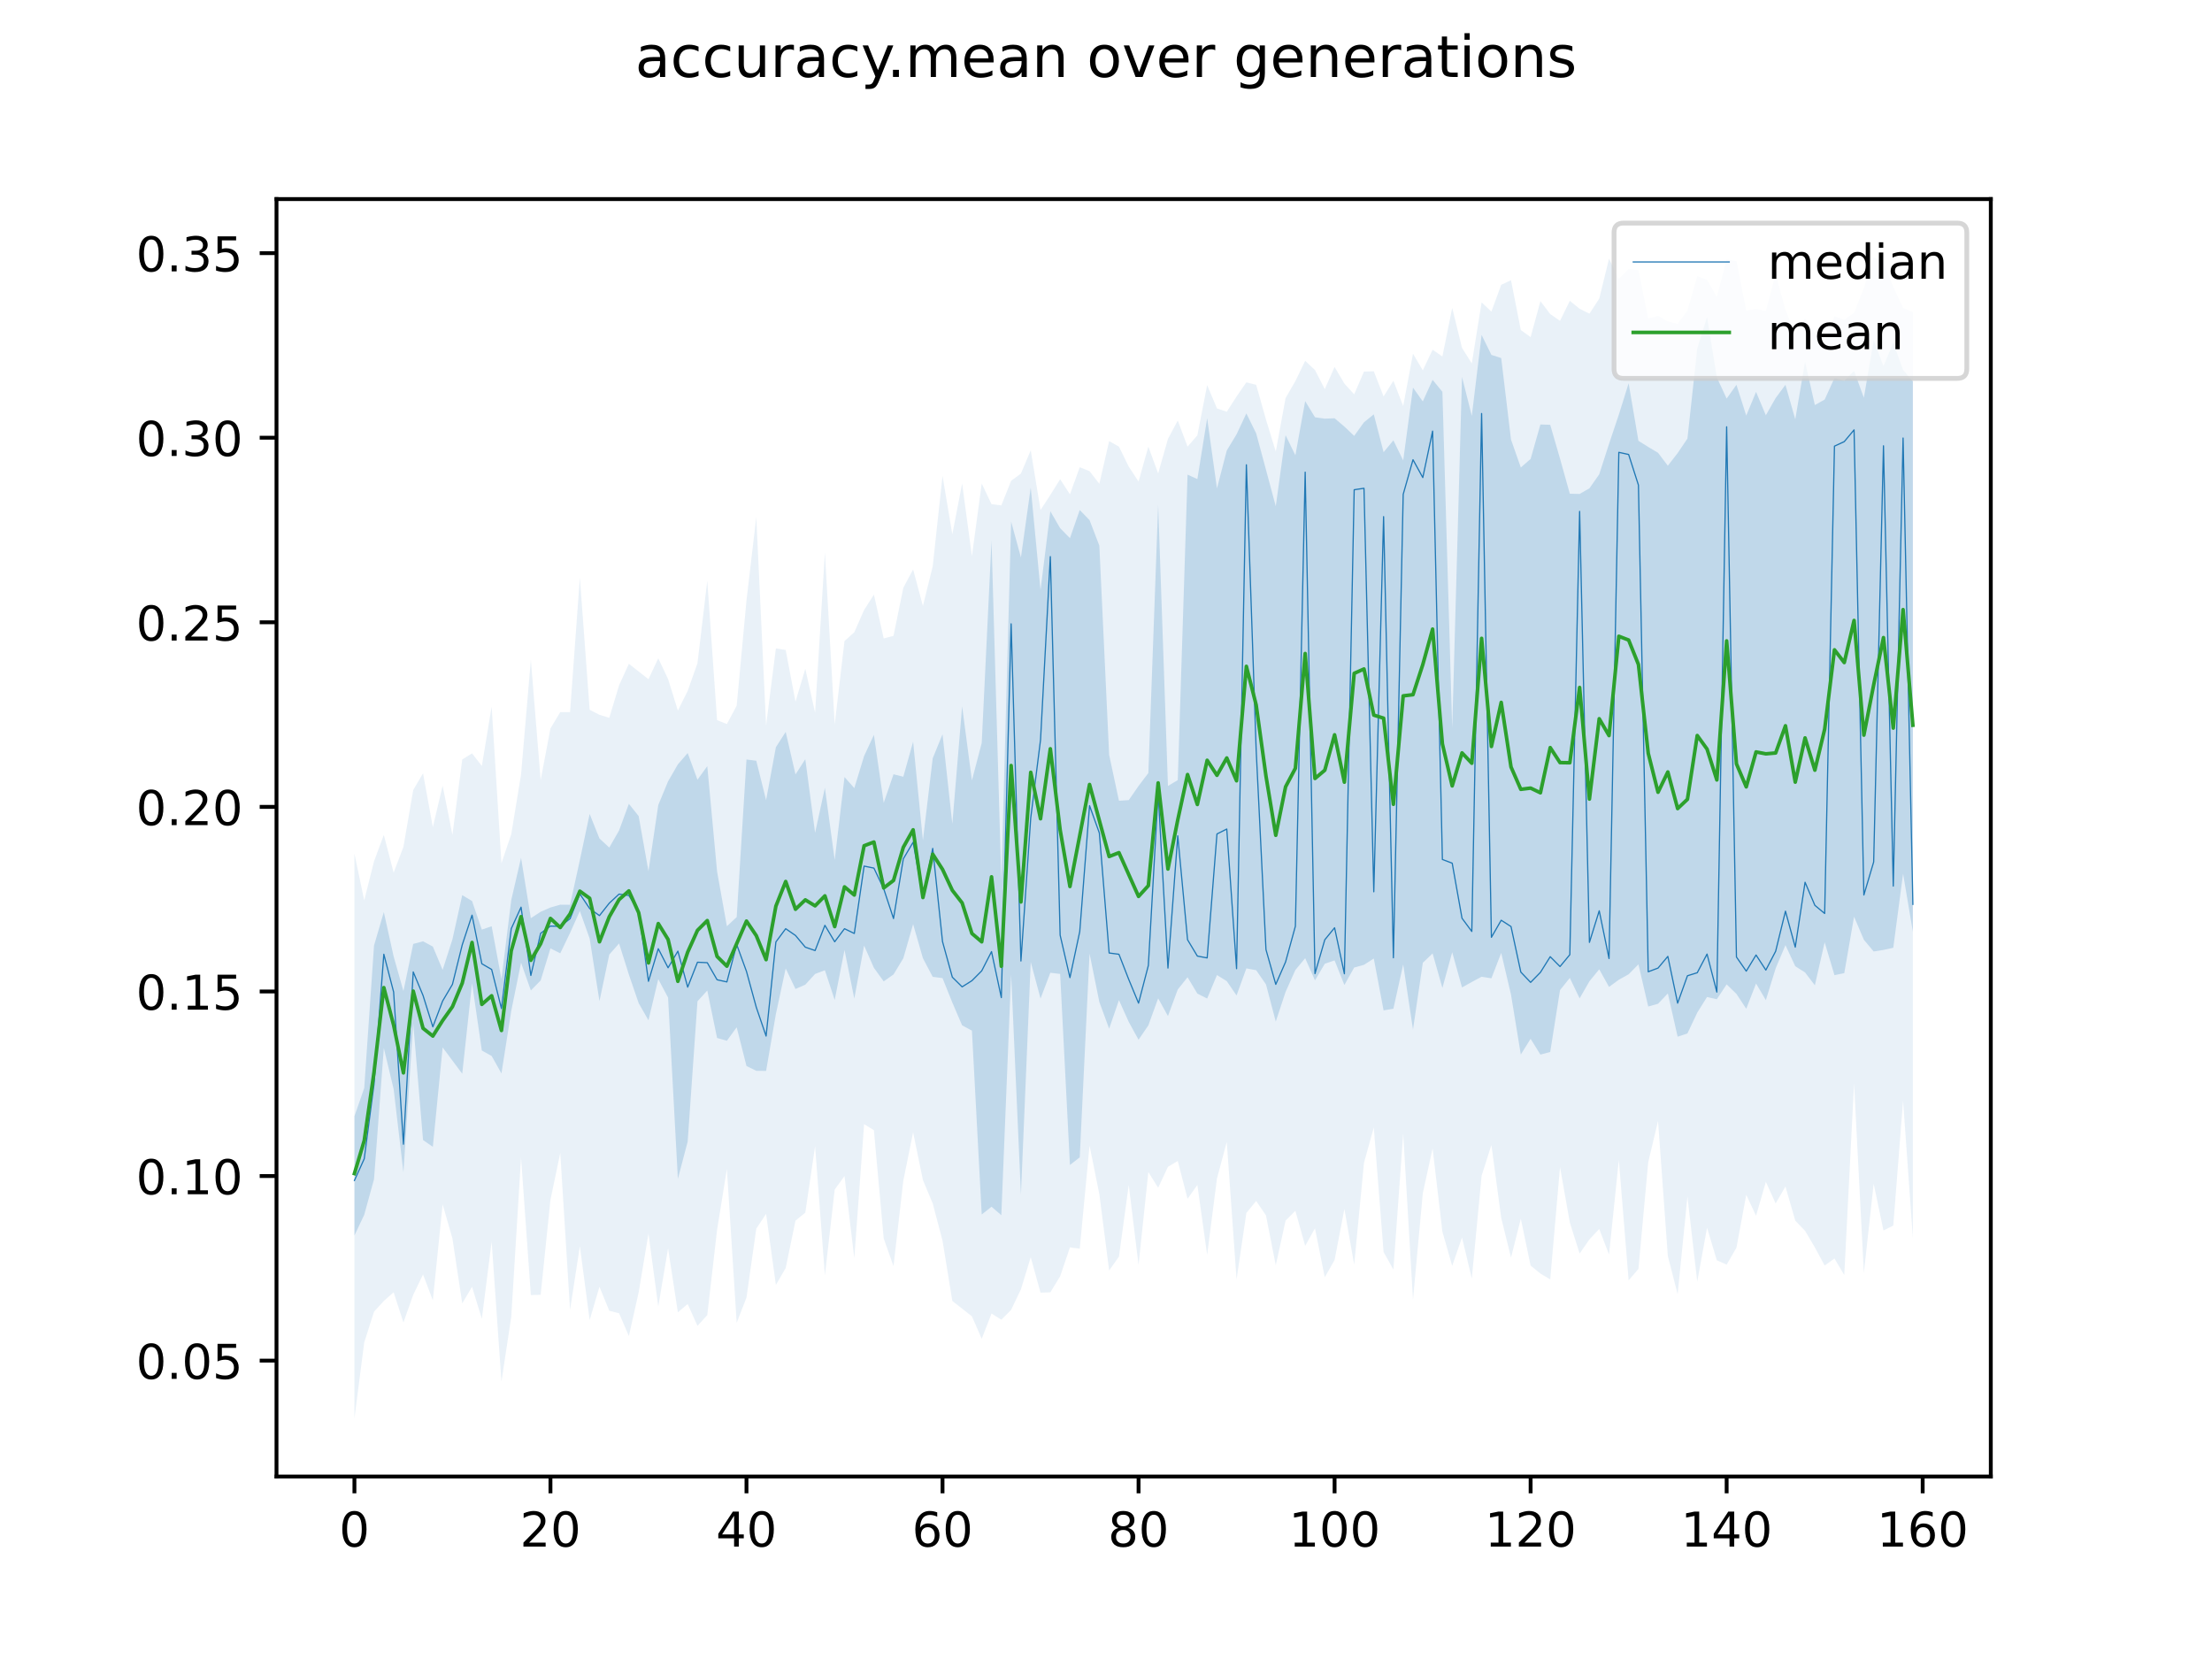 <?xml version="1.0" encoding="utf-8" standalone="no"?>
<!DOCTYPE svg PUBLIC "-//W3C//DTD SVG 1.1//EN"
  "http://www.w3.org/Graphics/SVG/1.1/DTD/svg11.dtd">
<!-- Created with matplotlib (https://matplotlib.org/) -->
<svg height="345.6pt" version="1.1" viewBox="0 0 460.8 345.6" width="460.8pt" xmlns="http://www.w3.org/2000/svg" xmlns:xlink="http://www.w3.org/1999/xlink">
 <defs>
  <style type="text/css">
*{stroke-linecap:butt;stroke-linejoin:round;}
  </style>
 </defs>
 <g id="figure_1">
  <g id="patch_1">
   <path d="M 0 345.6 
L 460.8 345.6 
L 460.8 0 
L 0 0 
z
" style="fill:#ffffff;"/>
  </g>
  <g id="axes_1">
   <g id="patch_2">
    <path d="M 57.6 307.584 
L 414.72 307.584 
L 414.72 41.472 
L 57.6 41.472 
z
" style="fill:#ffffff;"/>
   </g>
   <g id="PolyCollection_1">
    <path clip-path="url(#paf276179e3)" d="M 73.833 232.541 
L 73.833 257.39 
L 75.875 253.064 
L 77.916 245.646 
L 79.958 218.327 
L 82 226.869 
L 84.042 244.22 
L 86.084 213.235 
L 88.126 237.491 
L 90.168 238.901 
L 92.209 218.202 
L 94.251 220.941 
L 96.293 223.681 
L 98.335 204.824 
L 100.377 218.843 
L 102.419 219.98 
L 104.461 223.617 
L 106.502 210.592 
L 108.544 200.546 
L 110.586 206.33 
L 112.628 204.247 
L 114.67 197.566 
L 116.712 198.592 
L 118.753 194.346 
L 120.795 189.78 
L 122.837 195.516 
L 124.879 208.56 
L 126.921 198.858 
L 128.963 196.541 
L 131.005 203.014 
L 133.046 208.974 
L 135.088 212.55 
L 137.13 203.975 
L 139.172 207.82 
L 141.214 245.566 
L 143.256 237.812 
L 145.298 208.589 
L 147.339 206.346 
L 149.381 216.231 
L 151.423 216.808 
L 153.465 214.004 
L 155.507 222.071 
L 157.549 223.072 
L 159.591 223.088 
L 161.632 211.233 
L 163.674 201.748 
L 165.716 206.026 
L 167.758 205.128 
L 169.8 202.89 
L 171.842 202.118 
L 173.883 208.317 
L 175.925 197.903 
L 177.967 208.012 
L 180.009 196.983 
L 182.051 201.62 
L 184.093 204.44 
L 186.135 202.998 
L 188.176 199.633 
L 190.218 192.52 
L 192.26 199.617 
L 194.302 203.494 
L 196.344 203.758 
L 198.386 208.845 
L 200.428 213.604 
L 202.469 214.693 
L 204.511 253 
L 206.553 251.382 
L 208.595 253.144 
L 210.637 202.975 
L 212.679 248.85 
L 214.721 200.402 
L 216.762 208.012 
L 218.804 202.645 
L 220.846 202.886 
L 222.888 242.682 
L 224.93 241.096 
L 226.972 198.656 
L 229.014 208.733 
L 231.055 214.293 
L 233.097 208.349 
L 235.139 212.883 
L 237.181 216.6 
L 239.223 213.604 
L 241.265 207.964 
L 243.306 211.665 
L 245.348 206.138 
L 247.39 203.574 
L 249.432 206.987 
L 251.474 208.012 
L 253.516 203.118 
L 255.558 204.392 
L 257.599 207.371 
L 259.641 201.733 
L 261.683 202.116 
L 263.725 205.064 
L 265.767 212.811 
L 267.809 206.634 
L 269.851 202.067 
L 271.892 199.617 
L 273.934 204.231 
L 275.976 200.771 
L 278.018 200.066 
L 280.06 205.193 
L 282.102 201.556 
L 284.144 200.987 
L 286.185 199.681 
L 288.227 210.48 
L 290.269 210.14 
L 292.311 200.925 
L 294.353 214.485 
L 296.395 200.564 
L 298.437 198.624 
L 300.478 205.801 
L 302.52 198.368 
L 304.562 205.705 
L 306.604 204.568 
L 308.646 203.474 
L 310.688 203.799 
L 312.729 198.512 
L 314.771 207.211 
L 316.813 219.676 
L 318.855 216.407 
L 320.897 219.692 
L 322.939 219.147 
L 324.981 206.262 
L 327.022 203.719 
L 329.064 207.98 
L 331.106 204.424 
L 333.148 201.924 
L 335.19 205.593 
L 337.232 204.103 
L 339.274 202.966 
L 341.315 200.892 
L 343.357 209.678 
L 345.399 209.102 
L 347.441 206.955 
L 349.483 215.959 
L 351.525 215.286 
L 353.567 210.96 
L 355.608 207.692 
L 357.65 208.156 
L 359.692 205.061 
L 361.734 207.051 
L 363.776 210.143 
L 365.818 204.888 
L 367.859 208.344 
L 369.901 201.732 
L 371.943 196.894 
L 373.985 201.283 
L 376.027 202.581 
L 378.069 205.257 
L 380.111 196.301 
L 382.152 203.142 
L 384.194 202.725 
L 386.236 190.966 
L 388.278 195.772 
L 390.32 198.207 
L 392.362 197.887 
L 394.404 197.438 
L 396.445 182.01 
L 398.487 194.106 
L 398.487 79.458 
L 398.487 79.458 
L 396.445 77.055 
L 394.404 71.396 
L 392.362 76.27 
L 390.32 70.871 
L 388.278 82.855 
L 386.236 77.279 
L 384.194 79.314 
L 382.152 78.753 
L 380.111 83.239 
L 378.069 84.382 
L 376.027 75.354 
L 373.985 87.341 
L 371.943 80.163 
L 369.901 82.919 
L 367.859 86.508 
L 365.818 81.637 
L 363.776 86.572 
L 361.734 80.163 
L 359.692 83.031 
L 357.65 78.625 
L 355.608 66.057 
L 353.567 72.601 
L 351.525 91.362 
L 349.483 94.39 
L 347.441 97.017 
L 345.399 94.326 
L 343.357 93.108 
L 341.315 91.827 
L 339.274 79.843 
L 337.232 86.379 
L 335.19 92.467 
L 333.148 98.812 
L 331.106 101.725 
L 329.064 102.897 
L 327.022 102.849 
L 324.981 95.544 
L 322.939 88.494 
L 320.897 88.43 
L 318.855 95.608 
L 316.813 97.386 
L 314.771 91.57 
L 312.729 74.588 
L 310.688 73.931 
L 308.646 69.781 
L 306.604 86.636 
L 304.562 78.513 
L 302.52 151.746 
L 300.478 81.621 
L 298.437 79.126 
L 296.395 83.624 
L 294.353 80.756 
L 292.311 95.912 
L 290.269 91.73 
L 288.227 94.198 
L 286.185 86.315 
L 284.144 87.965 
L 282.102 90.801 
L 280.06 88.863 
L 278.018 87.132 
L 275.976 87.213 
L 273.934 86.924 
L 271.892 83.56 
L 269.851 94.839 
L 267.809 90.665 
L 265.767 105.461 
L 263.725 97.851 
L 261.683 90.273 
L 259.641 86.123 
L 257.599 90.481 
L 255.558 93.845 
L 253.516 101.744 
L 251.474 87.132 
L 249.432 99.805 
L 247.39 98.876 
L 245.348 162.512 
L 243.306 163.73 
L 241.265 105.188 
L 239.223 161.038 
L 237.181 163.73 
L 235.139 166.678 
L 233.097 166.806 
L 231.055 157.257 
L 229.014 113.663 
L 226.972 108.344 
L 224.93 106.246 
L 222.888 112.109 
L 220.846 110.027 
L 218.804 106.502 
L 216.762 122.924 
L 214.721 101.567 
L 212.679 116.115 
L 210.637 108.665 
L 208.595 183.473 
L 206.553 112.638 
L 204.511 154.758 
L 202.469 162.576 
L 200.428 147.132 
L 198.386 171.631 
L 196.344 152.963 
L 194.302 157.962 
L 192.26 175.057 
L 190.218 154.502 
L 188.176 161.807 
L 186.135 161.294 
L 184.093 167.254 
L 182.051 153.092 
L 180.009 157.485 
L 177.967 164.178 
L 175.925 161.871 
L 173.883 179.142 
L 171.842 164.114 
L 169.8 173.482 
L 167.758 158.154 
L 165.716 161.327 
L 163.674 152.467 
L 161.632 155.655 
L 159.591 166.678 
L 157.549 158.475 
L 155.507 158.218 
L 153.465 191.046 
L 151.423 192.951 
L 149.381 181.547 
L 147.339 159.607 
L 145.298 162.432 
L 143.256 156.873 
L 141.214 159.228 
L 139.172 162.768 
L 137.13 167.703 
L 135.088 181.481 
L 133.046 170.01 
L 131.005 167.447 
L 128.963 173.006 
L 126.921 176.563 
L 124.879 174.672 
L 122.837 169.561 
L 120.795 179.174 
L 118.753 188.482 
L 116.712 188.466 
L 114.67 189.043 
L 112.628 189.94 
L 110.586 191.27 
L 108.544 178.694 
L 106.502 187.505 
L 104.461 203.943 
L 102.419 192.952 
L 100.377 193.657 
L 98.335 187.697 
L 96.293 186.48 
L 94.251 195.676 
L 92.209 202.044 
L 90.168 197.182 
L 88.126 196.093 
L 86.084 196.637 
L 84.042 206.458 
L 82 199.233 
L 79.958 190.004 
L 77.916 196.974 
L 75.875 226.661 
L 73.833 232.541 
z
" style="fill:#1f77b4;fill-opacity:0.2;"/>
   </g>
   <g id="PolyCollection_2">
    <path clip-path="url(#paf276179e3)" d="M 73.833 177.828 
L 73.833 295.488 
L 75.875 279.659 
L 77.916 273.251 
L 79.958 271.008 
L 82 269.213 
L 84.042 275.494 
L 86.084 269.726 
L 88.126 265.496 
L 90.168 270.879 
L 92.209 250.885 
L 94.251 257.998 
L 96.293 271.52 
L 98.335 268.06 
L 100.377 274.725 
L 102.419 258.639 
L 104.461 287.798 
L 106.502 274.34 
L 108.544 241.128 
L 110.586 269.79 
L 112.628 269.726 
L 114.67 249.924 
L 116.712 240.183 
L 118.753 272.866 
L 120.795 259.601 
L 122.837 274.981 
L 124.879 268.06 
L 126.921 273.058 
L 128.963 273.571 
L 131.005 278.313 
L 133.046 269.213 
L 135.088 256.973 
L 137.13 272.161 
L 139.172 260.049 
L 141.214 273.379 
L 143.256 271.648 
L 145.298 276.198 
L 147.339 273.956 
L 149.381 256.204 
L 151.423 243.515 
L 153.465 275.558 
L 155.507 270.303 
L 157.549 255.948 
L 159.591 252.872 
L 161.632 267.675 
L 163.674 264.151 
L 165.716 254.281 
L 167.758 252.615 
L 169.8 238.773 
L 171.842 265.689 
L 173.883 247.809 
L 175.925 244.989 
L 177.967 262.1 
L 180.009 234.176 
L 182.051 235.441 
L 184.093 257.998 
L 186.135 263.766 
L 188.176 245.95 
L 190.218 235.889 
L 192.26 245.822 
L 194.302 250.693 
L 196.344 258.447 
L 198.386 271.008 
L 200.428 272.61 
L 202.469 274.212 
L 204.511 278.89 
L 206.553 273.635 
L 208.595 274.917 
L 210.637 272.866 
L 212.679 268.572 
L 214.721 261.908 
L 216.762 269.277 
L 218.804 269.213 
L 220.846 265.881 
L 222.888 259.857 
L 224.93 260.113 
L 226.972 238.645 
L 229.014 248.77 
L 231.055 264.663 
L 233.097 261.779 
L 235.139 246.848 
L 237.181 263.51 
L 239.223 244.156 
L 241.265 247.424 
L 243.306 243.067 
L 245.348 241.849 
L 247.39 249.731 
L 249.432 246.848 
L 251.474 261.395 
L 253.516 245.502 
L 255.558 237.876 
L 257.599 266.522 
L 259.641 252.679 
L 261.683 250.18 
L 263.725 253.192 
L 265.767 263.574 
L 267.809 254.281 
L 269.851 252.231 
L 271.892 259.536 
L 273.934 255.884 
L 275.976 266.073 
L 278.018 262.484 
L 280.06 251.846 
L 282.102 263.446 
L 284.144 242.234 
L 286.185 234.864 
L 288.227 260.818 
L 290.269 264.471 
L 292.311 236.146 
L 294.353 270.751 
L 296.395 248.578 
L 298.437 239.222 
L 300.478 256.589 
L 302.52 263.702 
L 304.562 257.806 
L 306.604 266.329 
L 308.646 244.925 
L 310.688 238.517 
L 312.729 253.705 
L 314.771 261.972 
L 316.813 253.897 
L 318.855 263.638 
L 320.897 265.304 
L 322.939 266.522 
L 324.981 243.131 
L 327.022 254.666 
L 329.064 261.139 
L 331.106 258.191 
L 333.148 256.012 
L 335.19 261.331 
L 337.232 241.657 
L 339.274 266.714 
L 341.315 264.343 
L 343.357 242.105 
L 345.399 233.518 
L 347.441 261.651 
L 349.483 269.598 
L 351.525 249.283 
L 353.567 266.97 
L 355.608 255.755 
L 357.65 262.548 
L 359.692 263.446 
L 361.734 259.921 
L 363.776 248.898 
L 365.818 253.256 
L 367.859 246.207 
L 369.901 250.693 
L 371.943 247.168 
L 373.985 254.281 
L 376.027 256.396 
L 378.069 259.857 
L 380.111 263.638 
L 382.152 262.164 
L 384.194 265.624 
L 386.236 225.7 
L 388.278 265.176 
L 390.32 246.591 
L 392.362 256.332 
L 394.404 255.307 
L 396.445 229.288 
L 398.487 257.87 
L 398.487 65.003 
L 398.487 65.003 
L 396.445 64.163 
L 394.404 59.746 
L 392.362 54.722 
L 390.32 53.568 
L 388.278 60.025 
L 386.236 65.167 
L 384.194 66.628 
L 382.152 65.872 
L 380.111 71.155 
L 378.069 69.397 
L 376.027 66.321 
L 373.985 69.509 
L 371.943 64.591 
L 369.901 57.093 
L 367.859 64.797 
L 365.818 64.374 
L 363.776 64.71 
L 361.734 54.401 
L 359.692 54.081 
L 357.65 61.835 
L 355.608 58.31 
L 353.567 57.541 
L 351.525 64.719 
L 349.483 67.474 
L 347.441 66.962 
L 345.399 65.808 
L 343.357 66.369 
L 341.315 56.26 
L 339.274 56.067 
L 337.232 58.118 
L 335.19 53.888 
L 333.148 62.219 
L 331.106 65.347 
L 329.064 64.318 
L 327.022 62.668 
L 324.981 66.834 
L 322.939 65.424 
L 320.897 62.732 
L 318.855 70.23 
L 316.813 68.756 
L 314.771 58.374 
L 312.729 59.336 
L 310.688 64.911 
L 308.646 62.988 
L 306.604 75.714 
L 304.562 72.473 
L 302.52 64.142 
L 300.478 74.267 
L 298.437 72.858 
L 296.395 77.151 
L 294.353 73.691 
L 292.311 84.594 
L 290.269 79.33 
L 288.227 82.586 
L 286.185 77.343 
L 284.144 77.408 
L 282.102 82.15 
L 280.06 79.907 
L 278.018 76.446 
L 275.976 81.06 
L 273.934 77.087 
L 271.892 75.165 
L 269.851 79.394 
L 267.809 82.919 
L 265.767 94.07 
L 263.725 87.405 
L 261.683 80.163 
L 259.641 79.651 
L 257.599 82.598 
L 255.558 85.777 
L 253.516 85.082 
L 251.474 80.227 
L 249.432 90.689 
L 247.39 93.044 
L 245.348 87.597 
L 243.306 91.442 
L 241.265 98.62 
L 239.223 93.044 
L 237.181 100.314 
L 235.139 97.21 
L 233.097 93.044 
L 231.055 91.891 
L 229.014 100.786 
L 226.972 98.155 
L 224.93 97.338 
L 222.888 102.977 
L 220.846 99.837 
L 218.804 103.106 
L 216.762 106.246 
L 214.721 93.813 
L 212.679 98.652 
L 210.637 100.158 
L 208.595 105.284 
L 206.553 105.028 
L 204.511 100.734 
L 202.469 115.858 
L 200.428 100.734 
L 198.386 111.308 
L 196.344 99.132 
L 194.302 117.973 
L 192.26 126.24 
L 190.218 118.614 
L 188.176 122.459 
L 186.135 132.456 
L 184.093 132.995 
L 182.051 123.869 
L 180.009 127.073 
L 177.967 131.703 
L 175.925 133.546 
L 173.883 150.902 
L 171.842 115.089 
L 169.8 148.467 
L 167.758 139.313 
L 165.716 146.187 
L 163.674 135.404 
L 161.632 135.084 
L 159.591 151.13 
L 157.549 107.72 
L 155.507 125.087 
L 153.465 147.004 
L 151.423 150.832 
L 149.381 150.016 
L 147.339 120.985 
L 145.298 138.16 
L 143.256 143.928 
L 141.214 148.029 
L 139.172 141.456 
L 137.13 137.135 
L 135.088 141.492 
L 133.046 139.89 
L 131.005 138.288 
L 128.963 142.774 
L 126.921 149.54 
L 124.879 148.905 
L 122.837 147.862 
L 120.795 120.344 
L 118.753 148.349 
L 116.712 148.349 
L 114.67 151.746 
L 112.628 162.512 
L 110.586 137.455 
L 108.544 161.359 
L 106.502 173.791 
L 104.461 179.824 
L 102.419 147.196 
L 100.377 159.564 
L 98.335 156.937 
L 96.293 158.218 
L 94.251 173.919 
L 92.209 163.666 
L 90.168 172.317 
L 88.126 161.102 
L 86.084 164.563 
L 84.042 176.419 
L 82 181.789 
L 79.958 173.919 
L 77.916 179.43 
L 75.875 187.569 
L 73.833 177.828 
z
" style="fill:#1f77b4;fill-opacity:0.1;"/>
   </g>
   <g id="matplotlib.axis_1">
    <g id="xtick_1">
     <g id="line2d_1">
      <defs>
       <path d="M 0 0 
L 0 3.5 
" id="mf13e2cc67f" style="stroke:#000000;stroke-width:0.8;"/>
      </defs>
      <g>
       <use style="stroke:#000000;stroke-width:0.8;" x="73.833" xlink:href="#mf13e2cc67f" y="307.584"/>
      </g>
     </g>
     <g id="text_1">
      <!-- 0 -->
      <defs>
       <path d="M 31.781 66.406 
Q 24.172 66.406 20.328 58.906 
Q 16.5 51.422 16.5 36.375 
Q 16.5 21.391 20.328 13.891 
Q 24.172 6.391 31.781 6.391 
Q 39.453 6.391 43.281 13.891 
Q 47.125 21.391 47.125 36.375 
Q 47.125 51.422 43.281 58.906 
Q 39.453 66.406 31.781 66.406 
z
M 31.781 74.219 
Q 44.047 74.219 50.516 64.516 
Q 56.984 54.828 56.984 36.375 
Q 56.984 17.969 50.516 8.266 
Q 44.047 -1.422 31.781 -1.422 
Q 19.531 -1.422 13.062 8.266 
Q 6.594 17.969 6.594 36.375 
Q 6.594 54.828 13.062 64.516 
Q 19.531 74.219 31.781 74.219 
z
" id="DejaVuSans-48"/>
      </defs>
      <g transform="translate(70.651 322.182)scale(0.1 -0.1)">
       <use xlink:href="#DejaVuSans-48"/>
      </g>
     </g>
    </g>
    <g id="xtick_2">
     <g id="line2d_2">
      <g>
       <use style="stroke:#000000;stroke-width:0.8;" x="114.67" xlink:href="#mf13e2cc67f" y="307.584"/>
      </g>
     </g>
     <g id="text_2">
      <!-- 20 -->
      <defs>
       <path d="M 19.188 8.297 
L 53.609 8.297 
L 53.609 0 
L 7.328 0 
L 7.328 8.297 
Q 12.938 14.109 22.625 23.891 
Q 32.328 33.688 34.812 36.531 
Q 39.547 41.844 41.422 45.531 
Q 43.312 49.219 43.312 52.781 
Q 43.312 58.594 39.234 62.25 
Q 35.156 65.922 28.609 65.922 
Q 23.969 65.922 18.812 64.312 
Q 13.672 62.703 7.812 59.422 
L 7.812 69.391 
Q 13.766 71.781 18.938 73 
Q 24.125 74.219 28.422 74.219 
Q 39.75 74.219 46.484 68.547 
Q 53.219 62.891 53.219 53.422 
Q 53.219 48.922 51.531 44.891 
Q 49.859 40.875 45.406 35.406 
Q 44.188 33.984 37.641 27.219 
Q 31.109 20.453 19.188 8.297 
z
" id="DejaVuSans-50"/>
      </defs>
      <g transform="translate(108.307 322.182)scale(0.1 -0.1)">
       <use xlink:href="#DejaVuSans-50"/>
       <use x="63.623" xlink:href="#DejaVuSans-48"/>
      </g>
     </g>
    </g>
    <g id="xtick_3">
     <g id="line2d_3">
      <g>
       <use style="stroke:#000000;stroke-width:0.8;" x="155.507" xlink:href="#mf13e2cc67f" y="307.584"/>
      </g>
     </g>
     <g id="text_3">
      <!-- 40 -->
      <defs>
       <path d="M 37.797 64.312 
L 12.891 25.391 
L 37.797 25.391 
z
M 35.203 72.906 
L 47.609 72.906 
L 47.609 25.391 
L 58.016 25.391 
L 58.016 17.188 
L 47.609 17.188 
L 47.609 0 
L 37.797 0 
L 37.797 17.188 
L 4.891 17.188 
L 4.891 26.703 
z
" id="DejaVuSans-52"/>
      </defs>
      <g transform="translate(149.144 322.182)scale(0.1 -0.1)">
       <use xlink:href="#DejaVuSans-52"/>
       <use x="63.623" xlink:href="#DejaVuSans-48"/>
      </g>
     </g>
    </g>
    <g id="xtick_4">
     <g id="line2d_4">
      <g>
       <use style="stroke:#000000;stroke-width:0.8;" x="196.344" xlink:href="#mf13e2cc67f" y="307.584"/>
      </g>
     </g>
     <g id="text_4">
      <!-- 60 -->
      <defs>
       <path d="M 33.016 40.375 
Q 26.375 40.375 22.484 35.828 
Q 18.609 31.297 18.609 23.391 
Q 18.609 15.531 22.484 10.953 
Q 26.375 6.391 33.016 6.391 
Q 39.656 6.391 43.531 10.953 
Q 47.406 15.531 47.406 23.391 
Q 47.406 31.297 43.531 35.828 
Q 39.656 40.375 33.016 40.375 
z
M 52.594 71.297 
L 52.594 62.312 
Q 48.875 64.062 45.094 64.984 
Q 41.312 65.922 37.594 65.922 
Q 27.828 65.922 22.672 59.328 
Q 17.531 52.734 16.797 39.406 
Q 19.672 43.656 24.016 45.922 
Q 28.375 48.188 33.594 48.188 
Q 44.578 48.188 50.953 41.516 
Q 57.328 34.859 57.328 23.391 
Q 57.328 12.156 50.688 5.359 
Q 44.047 -1.422 33.016 -1.422 
Q 20.359 -1.422 13.672 8.266 
Q 6.984 17.969 6.984 36.375 
Q 6.984 53.656 15.188 63.938 
Q 23.391 74.219 37.203 74.219 
Q 40.922 74.219 44.703 73.484 
Q 48.484 72.75 52.594 71.297 
z
" id="DejaVuSans-54"/>
      </defs>
      <g transform="translate(189.981 322.182)scale(0.1 -0.1)">
       <use xlink:href="#DejaVuSans-54"/>
       <use x="63.623" xlink:href="#DejaVuSans-48"/>
      </g>
     </g>
    </g>
    <g id="xtick_5">
     <g id="line2d_5">
      <g>
       <use style="stroke:#000000;stroke-width:0.8;" x="237.181" xlink:href="#mf13e2cc67f" y="307.584"/>
      </g>
     </g>
     <g id="text_5">
      <!-- 80 -->
      <defs>
       <path d="M 31.781 34.625 
Q 24.75 34.625 20.719 30.859 
Q 16.703 27.094 16.703 20.516 
Q 16.703 13.922 20.719 10.156 
Q 24.75 6.391 31.781 6.391 
Q 38.812 6.391 42.859 10.172 
Q 46.922 13.969 46.922 20.516 
Q 46.922 27.094 42.891 30.859 
Q 38.875 34.625 31.781 34.625 
z
M 21.922 38.812 
Q 15.578 40.375 12.031 44.719 
Q 8.5 49.078 8.5 55.328 
Q 8.5 64.062 14.719 69.141 
Q 20.953 74.219 31.781 74.219 
Q 42.672 74.219 48.875 69.141 
Q 55.078 64.062 55.078 55.328 
Q 55.078 49.078 51.531 44.719 
Q 48 40.375 41.703 38.812 
Q 48.828 37.156 52.797 32.312 
Q 56.781 27.484 56.781 20.516 
Q 56.781 9.906 50.312 4.234 
Q 43.844 -1.422 31.781 -1.422 
Q 19.734 -1.422 13.25 4.234 
Q 6.781 9.906 6.781 20.516 
Q 6.781 27.484 10.781 32.312 
Q 14.797 37.156 21.922 38.812 
z
M 18.312 54.391 
Q 18.312 48.734 21.844 45.562 
Q 25.391 42.391 31.781 42.391 
Q 38.141 42.391 41.719 45.562 
Q 45.312 48.734 45.312 54.391 
Q 45.312 60.062 41.719 63.234 
Q 38.141 66.406 31.781 66.406 
Q 25.391 66.406 21.844 63.234 
Q 18.312 60.062 18.312 54.391 
z
" id="DejaVuSans-56"/>
      </defs>
      <g transform="translate(230.818 322.182)scale(0.1 -0.1)">
       <use xlink:href="#DejaVuSans-56"/>
       <use x="63.623" xlink:href="#DejaVuSans-48"/>
      </g>
     </g>
    </g>
    <g id="xtick_6">
     <g id="line2d_6">
      <g>
       <use style="stroke:#000000;stroke-width:0.8;" x="278.018" xlink:href="#mf13e2cc67f" y="307.584"/>
      </g>
     </g>
     <g id="text_6">
      <!-- 100 -->
      <defs>
       <path d="M 12.406 8.297 
L 28.516 8.297 
L 28.516 63.922 
L 10.984 60.406 
L 10.984 69.391 
L 28.422 72.906 
L 38.281 72.906 
L 38.281 8.297 
L 54.391 8.297 
L 54.391 0 
L 12.406 0 
z
" id="DejaVuSans-49"/>
      </defs>
      <g transform="translate(268.474 322.182)scale(0.1 -0.1)">
       <use xlink:href="#DejaVuSans-49"/>
       <use x="63.623" xlink:href="#DejaVuSans-48"/>
       <use x="127.246" xlink:href="#DejaVuSans-48"/>
      </g>
     </g>
    </g>
    <g id="xtick_7">
     <g id="line2d_7">
      <g>
       <use style="stroke:#000000;stroke-width:0.8;" x="318.855" xlink:href="#mf13e2cc67f" y="307.584"/>
      </g>
     </g>
     <g id="text_7">
      <!-- 120 -->
      <g transform="translate(309.311 322.182)scale(0.1 -0.1)">
       <use xlink:href="#DejaVuSans-49"/>
       <use x="63.623" xlink:href="#DejaVuSans-50"/>
       <use x="127.246" xlink:href="#DejaVuSans-48"/>
      </g>
     </g>
    </g>
    <g id="xtick_8">
     <g id="line2d_8">
      <g>
       <use style="stroke:#000000;stroke-width:0.8;" x="359.692" xlink:href="#mf13e2cc67f" y="307.584"/>
      </g>
     </g>
     <g id="text_8">
      <!-- 140 -->
      <g transform="translate(350.148 322.182)scale(0.1 -0.1)">
       <use xlink:href="#DejaVuSans-49"/>
       <use x="63.623" xlink:href="#DejaVuSans-52"/>
       <use x="127.246" xlink:href="#DejaVuSans-48"/>
      </g>
     </g>
    </g>
    <g id="xtick_9">
     <g id="line2d_9">
      <g>
       <use style="stroke:#000000;stroke-width:0.8;" x="400.529" xlink:href="#mf13e2cc67f" y="307.584"/>
      </g>
     </g>
     <g id="text_9">
      <!-- 160 -->
      <g transform="translate(390.985 322.182)scale(0.1 -0.1)">
       <use xlink:href="#DejaVuSans-49"/>
       <use x="63.623" xlink:href="#DejaVuSans-54"/>
       <use x="127.246" xlink:href="#DejaVuSans-48"/>
      </g>
     </g>
    </g>
   </g>
   <g id="matplotlib.axis_2">
    <g id="ytick_1">
     <g id="line2d_10">
      <defs>
       <path d="M 0 0 
L -3.5 0 
" id="m71173c12cb" style="stroke:#000000;stroke-width:0.8;"/>
      </defs>
      <g>
       <use style="stroke:#000000;stroke-width:0.8;" x="57.6" xlink:href="#m71173c12cb" y="283.44"/>
      </g>
     </g>
     <g id="text_10">
      <!-- 0.05 -->
      <defs>
       <path d="M 10.688 12.406 
L 21 12.406 
L 21 0 
L 10.688 0 
z
" id="DejaVuSans-46"/>
       <path d="M 10.797 72.906 
L 49.516 72.906 
L 49.516 64.594 
L 19.828 64.594 
L 19.828 46.734 
Q 21.969 47.469 24.109 47.828 
Q 26.266 48.188 28.422 48.188 
Q 40.625 48.188 47.75 41.5 
Q 54.891 34.812 54.891 23.391 
Q 54.891 11.625 47.562 5.094 
Q 40.234 -1.422 26.906 -1.422 
Q 22.312 -1.422 17.547 -0.641 
Q 12.797 0.141 7.719 1.703 
L 7.719 11.625 
Q 12.109 9.234 16.797 8.062 
Q 21.484 6.891 26.703 6.891 
Q 35.156 6.891 40.078 11.328 
Q 45.016 15.766 45.016 23.391 
Q 45.016 31 40.078 35.438 
Q 35.156 39.891 26.703 39.891 
Q 22.75 39.891 18.812 39.016 
Q 14.891 38.141 10.797 36.281 
z
" id="DejaVuSans-53"/>
      </defs>
      <g transform="translate(28.334 287.239)scale(0.1 -0.1)">
       <use xlink:href="#DejaVuSans-48"/>
       <use x="63.623" xlink:href="#DejaVuSans-46"/>
       <use x="95.41" xlink:href="#DejaVuSans-48"/>
       <use x="159.033" xlink:href="#DejaVuSans-53"/>
      </g>
     </g>
    </g>
    <g id="ytick_2">
     <g id="line2d_11">
      <g>
       <use style="stroke:#000000;stroke-width:0.8;" x="57.6" xlink:href="#m71173c12cb" y="244.989"/>
      </g>
     </g>
     <g id="text_11">
      <!-- 0.10 -->
      <g transform="translate(28.334 248.788)scale(0.1 -0.1)">
       <use xlink:href="#DejaVuSans-48"/>
       <use x="63.623" xlink:href="#DejaVuSans-46"/>
       <use x="95.41" xlink:href="#DejaVuSans-49"/>
       <use x="159.033" xlink:href="#DejaVuSans-48"/>
      </g>
     </g>
    </g>
    <g id="ytick_3">
     <g id="line2d_12">
      <g>
       <use style="stroke:#000000;stroke-width:0.8;" x="57.6" xlink:href="#m71173c12cb" y="206.538"/>
      </g>
     </g>
     <g id="text_12">
      <!-- 0.15 -->
      <g transform="translate(28.334 210.338)scale(0.1 -0.1)">
       <use xlink:href="#DejaVuSans-48"/>
       <use x="63.623" xlink:href="#DejaVuSans-46"/>
       <use x="95.41" xlink:href="#DejaVuSans-49"/>
       <use x="159.033" xlink:href="#DejaVuSans-53"/>
      </g>
     </g>
    </g>
    <g id="ytick_4">
     <g id="line2d_13">
      <g>
       <use style="stroke:#000000;stroke-width:0.8;" x="57.6" xlink:href="#m71173c12cb" y="168.087"/>
      </g>
     </g>
     <g id="text_13">
      <!-- 0.20 -->
      <g transform="translate(28.334 171.887)scale(0.1 -0.1)">
       <use xlink:href="#DejaVuSans-48"/>
       <use x="63.623" xlink:href="#DejaVuSans-46"/>
       <use x="95.41" xlink:href="#DejaVuSans-50"/>
       <use x="159.033" xlink:href="#DejaVuSans-48"/>
      </g>
     </g>
    </g>
    <g id="ytick_5">
     <g id="line2d_14">
      <g>
       <use style="stroke:#000000;stroke-width:0.8;" x="57.6" xlink:href="#m71173c12cb" y="129.637"/>
      </g>
     </g>
     <g id="text_14">
      <!-- 0.25 -->
      <g transform="translate(28.334 133.436)scale(0.1 -0.1)">
       <use xlink:href="#DejaVuSans-48"/>
       <use x="63.623" xlink:href="#DejaVuSans-46"/>
       <use x="95.41" xlink:href="#DejaVuSans-50"/>
       <use x="159.033" xlink:href="#DejaVuSans-53"/>
      </g>
     </g>
    </g>
    <g id="ytick_6">
     <g id="line2d_15">
      <g>
       <use style="stroke:#000000;stroke-width:0.8;" x="57.6" xlink:href="#m71173c12cb" y="91.186"/>
      </g>
     </g>
     <g id="text_15">
      <!-- 0.30 -->
      <defs>
       <path d="M 40.578 39.312 
Q 47.656 37.797 51.625 33 
Q 55.609 28.219 55.609 21.188 
Q 55.609 10.406 48.188 4.484 
Q 40.766 -1.422 27.094 -1.422 
Q 22.516 -1.422 17.656 -0.516 
Q 12.797 0.391 7.625 2.203 
L 7.625 11.719 
Q 11.719 9.328 16.594 8.109 
Q 21.484 6.891 26.812 6.891 
Q 36.078 6.891 40.938 10.547 
Q 45.797 14.203 45.797 21.188 
Q 45.797 27.641 41.281 31.266 
Q 36.766 34.906 28.719 34.906 
L 20.219 34.906 
L 20.219 43.016 
L 29.109 43.016 
Q 36.375 43.016 40.234 45.922 
Q 44.094 48.828 44.094 54.297 
Q 44.094 59.906 40.109 62.906 
Q 36.141 65.922 28.719 65.922 
Q 24.656 65.922 20.016 65.031 
Q 15.375 64.156 9.812 62.312 
L 9.812 71.094 
Q 15.438 72.656 20.344 73.438 
Q 25.25 74.219 29.594 74.219 
Q 40.828 74.219 47.359 69.109 
Q 53.906 64.016 53.906 55.328 
Q 53.906 49.266 50.438 45.094 
Q 46.969 40.922 40.578 39.312 
z
" id="DejaVuSans-51"/>
      </defs>
      <g transform="translate(28.334 94.985)scale(0.1 -0.1)">
       <use xlink:href="#DejaVuSans-48"/>
       <use x="63.623" xlink:href="#DejaVuSans-46"/>
       <use x="95.41" xlink:href="#DejaVuSans-51"/>
       <use x="159.033" xlink:href="#DejaVuSans-48"/>
      </g>
     </g>
    </g>
    <g id="ytick_7">
     <g id="line2d_16">
      <g>
       <use style="stroke:#000000;stroke-width:0.8;" x="57.6" xlink:href="#m71173c12cb" y="52.735"/>
      </g>
     </g>
     <g id="text_16">
      <!-- 0.35 -->
      <g transform="translate(28.334 56.534)scale(0.1 -0.1)">
       <use xlink:href="#DejaVuSans-48"/>
       <use x="63.623" xlink:href="#DejaVuSans-46"/>
       <use x="95.41" xlink:href="#DejaVuSans-51"/>
       <use x="159.033" xlink:href="#DejaVuSans-53"/>
      </g>
     </g>
    </g>
   </g>
   <g id="line2d_17">
    <path clip-path="url(#paf276179e3)" d="M 73.833 245.918 
L 75.875 241.4 
L 77.916 225.828 
L 79.958 198.784 
L 82 206.659 
L 84.042 238.356 
L 86.084 202.469 
L 88.126 207.371 
L 90.168 213.908 
L 92.209 208.525 
L 94.251 205.064 
L 96.293 196.829 
L 98.335 190.645 
L 100.377 200.771 
L 102.419 201.956 
L 104.461 210.095 
L 106.502 193.465 
L 108.544 188.979 
L 110.586 203.206 
L 112.628 194.426 
L 114.67 192.92 
L 116.712 192.984 
L 118.753 191.382 
L 120.795 186.223 
L 122.837 189.266 
L 124.879 190.741 
L 126.921 188.146 
L 128.963 186.256 
L 131.005 186.544 
L 133.046 189.828 
L 135.088 204.424 
L 137.13 197.631 
L 139.172 201.604 
L 141.214 198.143 
L 143.256 205.641 
L 145.298 200.45 
L 147.339 200.546 
L 149.381 204.103 
L 151.423 204.552 
L 153.465 196.765 
L 155.507 202.373 
L 157.549 209.839 
L 159.591 215.831 
L 161.632 196.221 
L 163.674 193.465 
L 165.716 194.875 
L 167.758 197.31 
L 169.8 198.015 
L 171.842 192.76 
L 173.883 196.184 
L 175.925 193.465 
L 177.967 194.458 
L 180.009 180.424 
L 182.051 180.84 
L 184.093 185.15 
L 186.135 191.35 
L 188.176 178.918 
L 190.218 175.457 
L 192.26 186.864 
L 194.302 176.739 
L 196.344 196.157 
L 198.386 203.558 
L 200.428 205.577 
L 202.469 204.295 
L 204.511 202.245 
L 206.553 198.239 
L 208.595 207.82 
L 210.637 129.957 
L 212.679 200.194 
L 214.721 170.395 
L 216.762 154.13 
L 218.804 115.955 
L 220.846 194.811 
L 222.888 203.655 
L 224.93 194.067 
L 226.972 167.831 
L 229.014 173.535 
L 231.055 198.528 
L 233.097 198.792 
L 235.139 204.039 
L 237.181 208.974 
L 239.223 201.123 
L 241.265 165.236 
L 243.306 201.668 
L 245.348 174.111 
L 247.39 195.768 
L 249.432 199.169 
L 251.474 199.553 
L 253.516 173.727 
L 255.558 172.702 
L 257.599 201.796 
L 259.641 96.825 
L 261.683 156.25 
L 263.725 197.816 
L 265.767 205.064 
L 267.809 200.386 
L 269.851 192.952 
L 271.892 98.363 
L 273.934 202.821 
L 275.976 195.772 
L 278.018 193.273 
L 280.06 202.853 
L 282.102 102.023 
L 284.144 101.717 
L 286.185 185.775 
L 288.227 107.624 
L 290.269 199.521 
L 292.311 102.977 
L 294.353 95.768 
L 296.395 99.485 
L 298.437 89.808 
L 300.478 179.046 
L 302.52 179.815 
L 304.562 191.286 
L 306.604 194.042 
L 308.646 86.144 
L 310.688 195.259 
L 312.729 191.703 
L 314.771 193.016 
L 316.813 202.501 
L 318.855 204.646 
L 320.897 202.565 
L 322.939 199.297 
L 324.981 201.347 
L 327.022 198.88 
L 329.064 106.534 
L 331.106 196.317 
L 333.148 189.733 
L 335.19 199.681 
L 337.232 94.23 
L 339.274 94.678 
L 341.315 101.055 
L 343.357 202.433 
L 345.399 201.668 
L 347.441 199.233 
L 349.483 208.974 
L 351.525 203.27 
L 353.567 202.637 
L 355.608 198.75 
L 357.65 206.667 
L 359.692 88.911 
L 361.734 199.361 
L 363.776 202.309 
L 365.818 198.944 
L 367.859 202.084 
L 369.901 198.162 
L 371.943 189.812 
L 373.985 197.31 
L 376.027 183.788 
L 378.069 188.595 
L 380.111 190.293 
L 382.152 92.942 
L 384.194 91.996 
L 386.236 89.552 
L 388.278 186.448 
L 390.32 179.559 
L 392.362 92.868 
L 394.404 184.589 
L 396.445 91.25 
L 398.487 188.402 
L 398.487 188.402 
" style="fill:none;stroke:#1f77b4;stroke-linecap:square;stroke-width:0.25;"/>
   </g>
   <g id="line2d_18">
    <path clip-path="url(#paf276179e3)" d="M 73.833 244.477 
L 75.875 237.626 
L 77.916 223.361 
L 79.958 205.74 
L 82 213.556 
L 84.042 223.5 
L 86.084 206.468 
L 88.126 214.212 
L 90.168 215.833 
L 92.209 212.596 
L 94.251 209.718 
L 96.293 204.801 
L 98.335 196.335 
L 100.377 209.233 
L 102.419 207.436 
L 104.461 214.669 
L 106.502 198.058 
L 108.544 190.956 
L 110.586 200.049 
L 112.628 196.587 
L 114.67 191.324 
L 116.712 193.215 
L 118.753 190.395 
L 120.795 185.651 
L 122.837 187.127 
L 124.879 196.193 
L 126.921 190.982 
L 128.963 187.402 
L 131.005 185.591 
L 133.046 190.132 
L 135.088 200.593 
L 137.13 192.398 
L 139.172 195.702 
L 141.214 204.429 
L 143.256 198.351 
L 145.298 193.811 
L 147.339 191.773 
L 149.381 199.247 
L 151.423 201.27 
L 155.507 191.88 
L 157.549 194.913 
L 159.591 199.915 
L 161.632 188.759 
L 163.674 183.632 
L 165.716 189.412 
L 167.758 187.459 
L 169.8 188.704 
L 171.842 186.626 
L 173.883 193.031 
L 175.925 184.751 
L 177.967 186.449 
L 180.009 176.188 
L 182.051 175.41 
L 184.093 184.974 
L 186.135 183.41 
L 188.176 176.508 
L 190.218 172.864 
L 192.26 186.971 
L 194.302 177.939 
L 196.344 181.103 
L 198.386 185.471 
L 200.428 188.09 
L 202.469 194.463 
L 204.511 196.198 
L 206.553 182.663 
L 208.595 201.294 
L 210.637 159.474 
L 212.679 187.891 
L 214.721 160.89 
L 216.762 170.559 
L 218.804 155.986 
L 220.846 172.882 
L 222.888 184.671 
L 226.972 163.424 
L 231.055 178.429 
L 233.097 177.626 
L 237.181 186.743 
L 239.223 184.497 
L 241.265 163.092 
L 243.306 181.035 
L 245.348 170.806 
L 247.39 161.351 
L 249.432 167.588 
L 251.474 158.38 
L 253.516 161.51 
L 255.558 157.898 
L 257.599 162.652 
L 259.641 138.811 
L 261.683 146.864 
L 263.725 161.665 
L 265.767 174.007 
L 267.809 163.905 
L 269.851 160.048 
L 271.892 136.142 
L 273.934 162.17 
L 275.976 160.453 
L 278.018 153.074 
L 280.06 162.941 
L 282.102 140.273 
L 284.144 139.359 
L 286.185 148.972 
L 288.227 149.607 
L 290.269 167.552 
L 292.311 144.962 
L 294.353 144.717 
L 296.395 138.447 
L 298.437 131.051 
L 300.478 154.978 
L 302.52 163.714 
L 304.562 156.841 
L 306.604 158.996 
L 308.646 132.98 
L 310.688 155.504 
L 312.729 146.321 
L 314.771 159.771 
L 316.813 164.43 
L 318.855 164.174 
L 320.897 165.154 
L 322.939 155.736 
L 324.981 158.864 
L 327.022 158.895 
L 329.064 143.213 
L 331.106 166.459 
L 333.148 149.726 
L 335.19 153.239 
L 337.232 132.543 
L 339.274 133.332 
L 341.315 138.425 
L 343.357 156.922 
L 345.399 165.04 
L 347.441 160.815 
L 349.483 168.441 
L 351.525 166.509 
L 353.567 153.221 
L 355.608 156.046 
L 357.65 162.476 
L 359.692 133.512 
L 361.734 159.122 
L 363.776 163.92 
L 365.818 156.642 
L 367.859 157.037 
L 369.901 156.86 
L 371.943 151.193 
L 373.985 162.933 
L 376.027 153.719 
L 378.069 160.439 
L 380.111 151.91 
L 382.152 135.371 
L 384.194 138.023 
L 386.236 129.252 
L 388.278 153.139 
L 390.32 142.68 
L 392.362 132.823 
L 394.404 151.674 
L 396.445 126.995 
L 398.487 151.08 
L 398.487 151.08 
" style="fill:none;stroke:#2ca02c;stroke-linecap:square;stroke-width:0.75;"/>
   </g>
   <g id="patch_3">
    <path d="M 57.6 307.584 
L 57.6 41.472 
" style="fill:none;stroke:#000000;stroke-linecap:square;stroke-linejoin:miter;stroke-width:0.8;"/>
   </g>
   <g id="patch_4">
    <path d="M 414.72 307.584 
L 414.72 41.472 
" style="fill:none;stroke:#000000;stroke-linecap:square;stroke-linejoin:miter;stroke-width:0.8;"/>
   </g>
   <g id="patch_5">
    <path d="M 57.6 307.584 
L 414.72 307.584 
" style="fill:none;stroke:#000000;stroke-linecap:square;stroke-linejoin:miter;stroke-width:0.8;"/>
   </g>
   <g id="patch_6">
    <path d="M 57.6 41.472 
L 414.72 41.472 
" style="fill:none;stroke:#000000;stroke-linecap:square;stroke-linejoin:miter;stroke-width:0.8;"/>
   </g>
   <g id="legend_1">
    <g id="patch_7">
     <path d="M 338.234 78.828 
L 407.72 78.828 
Q 409.72 78.828 409.72 76.828 
L 409.72 48.472 
Q 409.72 46.472 407.72 46.472 
L 338.234 46.472 
Q 336.234 46.472 336.234 48.472 
L 336.234 76.828 
Q 336.234 78.828 338.234 78.828 
z
" style="fill:#ffffff;opacity:0.8;stroke:#cccccc;stroke-linejoin:miter;"/>
    </g>
    <g id="line2d_19">
     <path d="M 340.234 54.57 
L 360.234 54.57 
" style="fill:none;stroke:#1f77b4;stroke-linecap:square;stroke-width:0.25;"/>
    </g>
    <g id="line2d_20"/>
    <g id="text_17">
     <!-- median -->
     <defs>
      <path d="M 52 44.188 
Q 55.375 50.25 60.062 53.125 
Q 64.75 56 71.094 56 
Q 79.641 56 84.281 50.016 
Q 88.922 44.047 88.922 33.016 
L 88.922 0 
L 79.891 0 
L 79.891 32.719 
Q 79.891 40.578 77.094 44.375 
Q 74.312 48.188 68.609 48.188 
Q 61.625 48.188 57.562 43.547 
Q 53.516 38.922 53.516 30.906 
L 53.516 0 
L 44.484 0 
L 44.484 32.719 
Q 44.484 40.625 41.703 44.406 
Q 38.922 48.188 33.109 48.188 
Q 26.219 48.188 22.156 43.531 
Q 18.109 38.875 18.109 30.906 
L 18.109 0 
L 9.078 0 
L 9.078 54.688 
L 18.109 54.688 
L 18.109 46.188 
Q 21.188 51.219 25.484 53.609 
Q 29.781 56 35.688 56 
Q 41.656 56 45.828 52.969 
Q 50 49.953 52 44.188 
z
" id="DejaVuSans-109"/>
      <path d="M 56.203 29.594 
L 56.203 25.203 
L 14.891 25.203 
Q 15.484 15.922 20.484 11.062 
Q 25.484 6.203 34.422 6.203 
Q 39.594 6.203 44.453 7.469 
Q 49.312 8.734 54.109 11.281 
L 54.109 2.781 
Q 49.266 0.734 44.188 -0.344 
Q 39.109 -1.422 33.891 -1.422 
Q 20.797 -1.422 13.156 6.188 
Q 5.516 13.812 5.516 26.812 
Q 5.516 40.234 12.766 48.109 
Q 20.016 56 32.328 56 
Q 43.359 56 49.781 48.891 
Q 56.203 41.797 56.203 29.594 
z
M 47.219 32.234 
Q 47.125 39.594 43.094 43.984 
Q 39.062 48.391 32.422 48.391 
Q 24.906 48.391 20.391 44.141 
Q 15.875 39.891 15.188 32.172 
z
" id="DejaVuSans-101"/>
      <path d="M 45.406 46.391 
L 45.406 75.984 
L 54.391 75.984 
L 54.391 0 
L 45.406 0 
L 45.406 8.203 
Q 42.578 3.328 38.25 0.953 
Q 33.938 -1.422 27.875 -1.422 
Q 17.969 -1.422 11.734 6.484 
Q 5.516 14.406 5.516 27.297 
Q 5.516 40.188 11.734 48.094 
Q 17.969 56 27.875 56 
Q 33.938 56 38.25 53.625 
Q 42.578 51.266 45.406 46.391 
z
M 14.797 27.297 
Q 14.797 17.391 18.875 11.75 
Q 22.953 6.109 30.078 6.109 
Q 37.203 6.109 41.297 11.75 
Q 45.406 17.391 45.406 27.297 
Q 45.406 37.203 41.297 42.844 
Q 37.203 48.484 30.078 48.484 
Q 22.953 48.484 18.875 42.844 
Q 14.797 37.203 14.797 27.297 
z
" id="DejaVuSans-100"/>
      <path d="M 9.422 54.688 
L 18.406 54.688 
L 18.406 0 
L 9.422 0 
z
M 9.422 75.984 
L 18.406 75.984 
L 18.406 64.594 
L 9.422 64.594 
z
" id="DejaVuSans-105"/>
      <path d="M 34.281 27.484 
Q 23.391 27.484 19.188 25 
Q 14.984 22.516 14.984 16.5 
Q 14.984 11.719 18.141 8.906 
Q 21.297 6.109 26.703 6.109 
Q 34.188 6.109 38.703 11.406 
Q 43.219 16.703 43.219 25.484 
L 43.219 27.484 
z
M 52.203 31.203 
L 52.203 0 
L 43.219 0 
L 43.219 8.297 
Q 40.141 3.328 35.547 0.953 
Q 30.953 -1.422 24.312 -1.422 
Q 15.922 -1.422 10.953 3.297 
Q 6 8.016 6 15.922 
Q 6 25.141 12.172 29.828 
Q 18.359 34.516 30.609 34.516 
L 43.219 34.516 
L 43.219 35.406 
Q 43.219 41.609 39.141 45 
Q 35.062 48.391 27.688 48.391 
Q 23 48.391 18.547 47.266 
Q 14.109 46.141 10.016 43.891 
L 10.016 52.203 
Q 14.938 54.109 19.578 55.047 
Q 24.219 56 28.609 56 
Q 40.484 56 46.344 49.844 
Q 52.203 43.703 52.203 31.203 
z
" id="DejaVuSans-97"/>
      <path d="M 54.891 33.016 
L 54.891 0 
L 45.906 0 
L 45.906 32.719 
Q 45.906 40.484 42.875 44.328 
Q 39.844 48.188 33.797 48.188 
Q 26.516 48.188 22.312 43.547 
Q 18.109 38.922 18.109 30.906 
L 18.109 0 
L 9.078 0 
L 9.078 54.688 
L 18.109 54.688 
L 18.109 46.188 
Q 21.344 51.125 25.703 53.562 
Q 30.078 56 35.797 56 
Q 45.219 56 50.047 50.172 
Q 54.891 44.344 54.891 33.016 
z
" id="DejaVuSans-110"/>
     </defs>
     <g transform="translate(368.234 58.07)scale(0.1 -0.1)">
      <use xlink:href="#DejaVuSans-109"/>
      <use x="97.412" xlink:href="#DejaVuSans-101"/>
      <use x="158.936" xlink:href="#DejaVuSans-100"/>
      <use x="222.412" xlink:href="#DejaVuSans-105"/>
      <use x="250.195" xlink:href="#DejaVuSans-97"/>
      <use x="311.475" xlink:href="#DejaVuSans-110"/>
     </g>
    </g>
    <g id="line2d_21">
     <path d="M 340.234 69.249 
L 360.234 69.249 
" style="fill:none;stroke:#2ca02c;stroke-linecap:square;stroke-width:0.75;"/>
    </g>
    <g id="line2d_22"/>
    <g id="text_18">
     <!-- mean -->
     <g transform="translate(368.234 72.749)scale(0.1 -0.1)">
      <use xlink:href="#DejaVuSans-109"/>
      <use x="97.412" xlink:href="#DejaVuSans-101"/>
      <use x="158.936" xlink:href="#DejaVuSans-97"/>
      <use x="220.215" xlink:href="#DejaVuSans-110"/>
     </g>
    </g>
   </g>
  </g>
  <g id="text_19">
   <!-- accuracy.mean over generations -->
   <defs>
    <path d="M 48.781 52.594 
L 48.781 44.188 
Q 44.969 46.297 41.141 47.344 
Q 37.312 48.391 33.406 48.391 
Q 24.656 48.391 19.812 42.844 
Q 14.984 37.312 14.984 27.297 
Q 14.984 17.281 19.812 11.734 
Q 24.656 6.203 33.406 6.203 
Q 37.312 6.203 41.141 7.25 
Q 44.969 8.297 48.781 10.406 
L 48.781 2.094 
Q 45.016 0.344 40.984 -0.531 
Q 36.969 -1.422 32.422 -1.422 
Q 20.062 -1.422 12.781 6.344 
Q 5.516 14.109 5.516 27.297 
Q 5.516 40.672 12.859 48.328 
Q 20.219 56 33.016 56 
Q 37.156 56 41.109 55.141 
Q 45.062 54.297 48.781 52.594 
z
" id="DejaVuSans-99"/>
    <path d="M 8.5 21.578 
L 8.5 54.688 
L 17.484 54.688 
L 17.484 21.922 
Q 17.484 14.156 20.5 10.266 
Q 23.531 6.391 29.594 6.391 
Q 36.859 6.391 41.078 11.031 
Q 45.312 15.672 45.312 23.688 
L 45.312 54.688 
L 54.297 54.688 
L 54.297 0 
L 45.312 0 
L 45.312 8.406 
Q 42.047 3.422 37.719 1 
Q 33.406 -1.422 27.688 -1.422 
Q 18.266 -1.422 13.375 4.438 
Q 8.5 10.297 8.5 21.578 
z
M 31.109 56 
z
" id="DejaVuSans-117"/>
    <path d="M 41.109 46.297 
Q 39.594 47.172 37.812 47.578 
Q 36.031 48 33.891 48 
Q 26.266 48 22.188 43.047 
Q 18.109 38.094 18.109 28.812 
L 18.109 0 
L 9.078 0 
L 9.078 54.688 
L 18.109 54.688 
L 18.109 46.188 
Q 20.953 51.172 25.484 53.578 
Q 30.031 56 36.531 56 
Q 37.453 56 38.578 55.875 
Q 39.703 55.766 41.062 55.516 
z
" id="DejaVuSans-114"/>
    <path d="M 32.172 -5.078 
Q 28.375 -14.844 24.75 -17.812 
Q 21.141 -20.797 15.094 -20.797 
L 7.906 -20.797 
L 7.906 -13.281 
L 13.188 -13.281 
Q 16.891 -13.281 18.938 -11.516 
Q 21 -9.766 23.484 -3.219 
L 25.094 0.875 
L 2.984 54.688 
L 12.5 54.688 
L 29.594 11.922 
L 46.688 54.688 
L 56.203 54.688 
z
" id="DejaVuSans-121"/>
    <path id="DejaVuSans-32"/>
    <path d="M 30.609 48.391 
Q 23.391 48.391 19.188 42.75 
Q 14.984 37.109 14.984 27.297 
Q 14.984 17.484 19.156 11.844 
Q 23.344 6.203 30.609 6.203 
Q 37.797 6.203 41.984 11.859 
Q 46.188 17.531 46.188 27.297 
Q 46.188 37.016 41.984 42.703 
Q 37.797 48.391 30.609 48.391 
z
M 30.609 56 
Q 42.328 56 49.016 48.375 
Q 55.719 40.766 55.719 27.297 
Q 55.719 13.875 49.016 6.219 
Q 42.328 -1.422 30.609 -1.422 
Q 18.844 -1.422 12.172 6.219 
Q 5.516 13.875 5.516 27.297 
Q 5.516 40.766 12.172 48.375 
Q 18.844 56 30.609 56 
z
" id="DejaVuSans-111"/>
    <path d="M 2.984 54.688 
L 12.5 54.688 
L 29.594 8.797 
L 46.688 54.688 
L 56.203 54.688 
L 35.688 0 
L 23.484 0 
z
" id="DejaVuSans-118"/>
    <path d="M 45.406 27.984 
Q 45.406 37.75 41.375 43.109 
Q 37.359 48.484 30.078 48.484 
Q 22.859 48.484 18.828 43.109 
Q 14.797 37.75 14.797 27.984 
Q 14.797 18.266 18.828 12.891 
Q 22.859 7.516 30.078 7.516 
Q 37.359 7.516 41.375 12.891 
Q 45.406 18.266 45.406 27.984 
z
M 54.391 6.781 
Q 54.391 -7.172 48.188 -13.984 
Q 42 -20.797 29.203 -20.797 
Q 24.469 -20.797 20.266 -20.094 
Q 16.062 -19.391 12.109 -17.922 
L 12.109 -9.188 
Q 16.062 -11.328 19.922 -12.344 
Q 23.781 -13.375 27.781 -13.375 
Q 36.625 -13.375 41.016 -8.766 
Q 45.406 -4.156 45.406 5.172 
L 45.406 9.625 
Q 42.625 4.781 38.281 2.391 
Q 33.938 0 27.875 0 
Q 17.828 0 11.672 7.656 
Q 5.516 15.328 5.516 27.984 
Q 5.516 40.672 11.672 48.328 
Q 17.828 56 27.875 56 
Q 33.938 56 38.281 53.609 
Q 42.625 51.219 45.406 46.391 
L 45.406 54.688 
L 54.391 54.688 
z
" id="DejaVuSans-103"/>
    <path d="M 18.312 70.219 
L 18.312 54.688 
L 36.812 54.688 
L 36.812 47.703 
L 18.312 47.703 
L 18.312 18.016 
Q 18.312 11.328 20.141 9.422 
Q 21.969 7.516 27.594 7.516 
L 36.812 7.516 
L 36.812 0 
L 27.594 0 
Q 17.188 0 13.234 3.875 
Q 9.281 7.766 9.281 18.016 
L 9.281 47.703 
L 2.688 47.703 
L 2.688 54.688 
L 9.281 54.688 
L 9.281 70.219 
z
" id="DejaVuSans-116"/>
    <path d="M 44.281 53.078 
L 44.281 44.578 
Q 40.484 46.531 36.375 47.5 
Q 32.281 48.484 27.875 48.484 
Q 21.188 48.484 17.844 46.438 
Q 14.5 44.391 14.5 40.281 
Q 14.5 37.156 16.891 35.375 
Q 19.281 33.594 26.516 31.984 
L 29.594 31.297 
Q 39.156 29.25 43.188 25.516 
Q 47.219 21.781 47.219 15.094 
Q 47.219 7.469 41.188 3.016 
Q 35.156 -1.422 24.609 -1.422 
Q 20.219 -1.422 15.453 -0.562 
Q 10.688 0.297 5.422 2 
L 5.422 11.281 
Q 10.406 8.688 15.234 7.391 
Q 20.062 6.109 24.812 6.109 
Q 31.156 6.109 34.562 8.281 
Q 37.984 10.453 37.984 14.406 
Q 37.984 18.062 35.516 20.016 
Q 33.062 21.969 24.703 23.781 
L 21.578 24.516 
Q 13.234 26.266 9.516 29.906 
Q 5.812 33.547 5.812 39.891 
Q 5.812 47.609 11.281 51.797 
Q 16.75 56 26.812 56 
Q 31.781 56 36.172 55.266 
Q 40.578 54.547 44.281 53.078 
z
" id="DejaVuSans-115"/>
   </defs>
   <g transform="translate(132.309 16.03)scale(0.12 -0.12)">
    <use xlink:href="#DejaVuSans-97"/>
    <use x="61.279" xlink:href="#DejaVuSans-99"/>
    <use x="116.26" xlink:href="#DejaVuSans-99"/>
    <use x="171.24" xlink:href="#DejaVuSans-117"/>
    <use x="234.619" xlink:href="#DejaVuSans-114"/>
    <use x="275.732" xlink:href="#DejaVuSans-97"/>
    <use x="337.012" xlink:href="#DejaVuSans-99"/>
    <use x="391.992" xlink:href="#DejaVuSans-121"/>
    <use x="436.922" xlink:href="#DejaVuSans-46"/>
    <use x="468.709" xlink:href="#DejaVuSans-109"/>
    <use x="566.121" xlink:href="#DejaVuSans-101"/>
    <use x="627.645" xlink:href="#DejaVuSans-97"/>
    <use x="688.924" xlink:href="#DejaVuSans-110"/>
    <use x="752.303" xlink:href="#DejaVuSans-32"/>
    <use x="784.09" xlink:href="#DejaVuSans-111"/>
    <use x="845.271" xlink:href="#DejaVuSans-118"/>
    <use x="904.451" xlink:href="#DejaVuSans-101"/>
    <use x="965.975" xlink:href="#DejaVuSans-114"/>
    <use x="1007.088" xlink:href="#DejaVuSans-32"/>
    <use x="1038.875" xlink:href="#DejaVuSans-103"/>
    <use x="1102.352" xlink:href="#DejaVuSans-101"/>
    <use x="1163.875" xlink:href="#DejaVuSans-110"/>
    <use x="1227.254" xlink:href="#DejaVuSans-101"/>
    <use x="1288.777" xlink:href="#DejaVuSans-114"/>
    <use x="1329.891" xlink:href="#DejaVuSans-97"/>
    <use x="1391.17" xlink:href="#DejaVuSans-116"/>
    <use x="1430.379" xlink:href="#DejaVuSans-105"/>
    <use x="1458.162" xlink:href="#DejaVuSans-111"/>
    <use x="1519.344" xlink:href="#DejaVuSans-110"/>
    <use x="1582.723" xlink:href="#DejaVuSans-115"/>
   </g>
  </g>
 </g>
 <defs>
  <clipPath id="paf276179e3">
   <rect height="266.112" width="357.12" x="57.6" y="41.472"/>
  </clipPath>
 </defs>
</svg>
